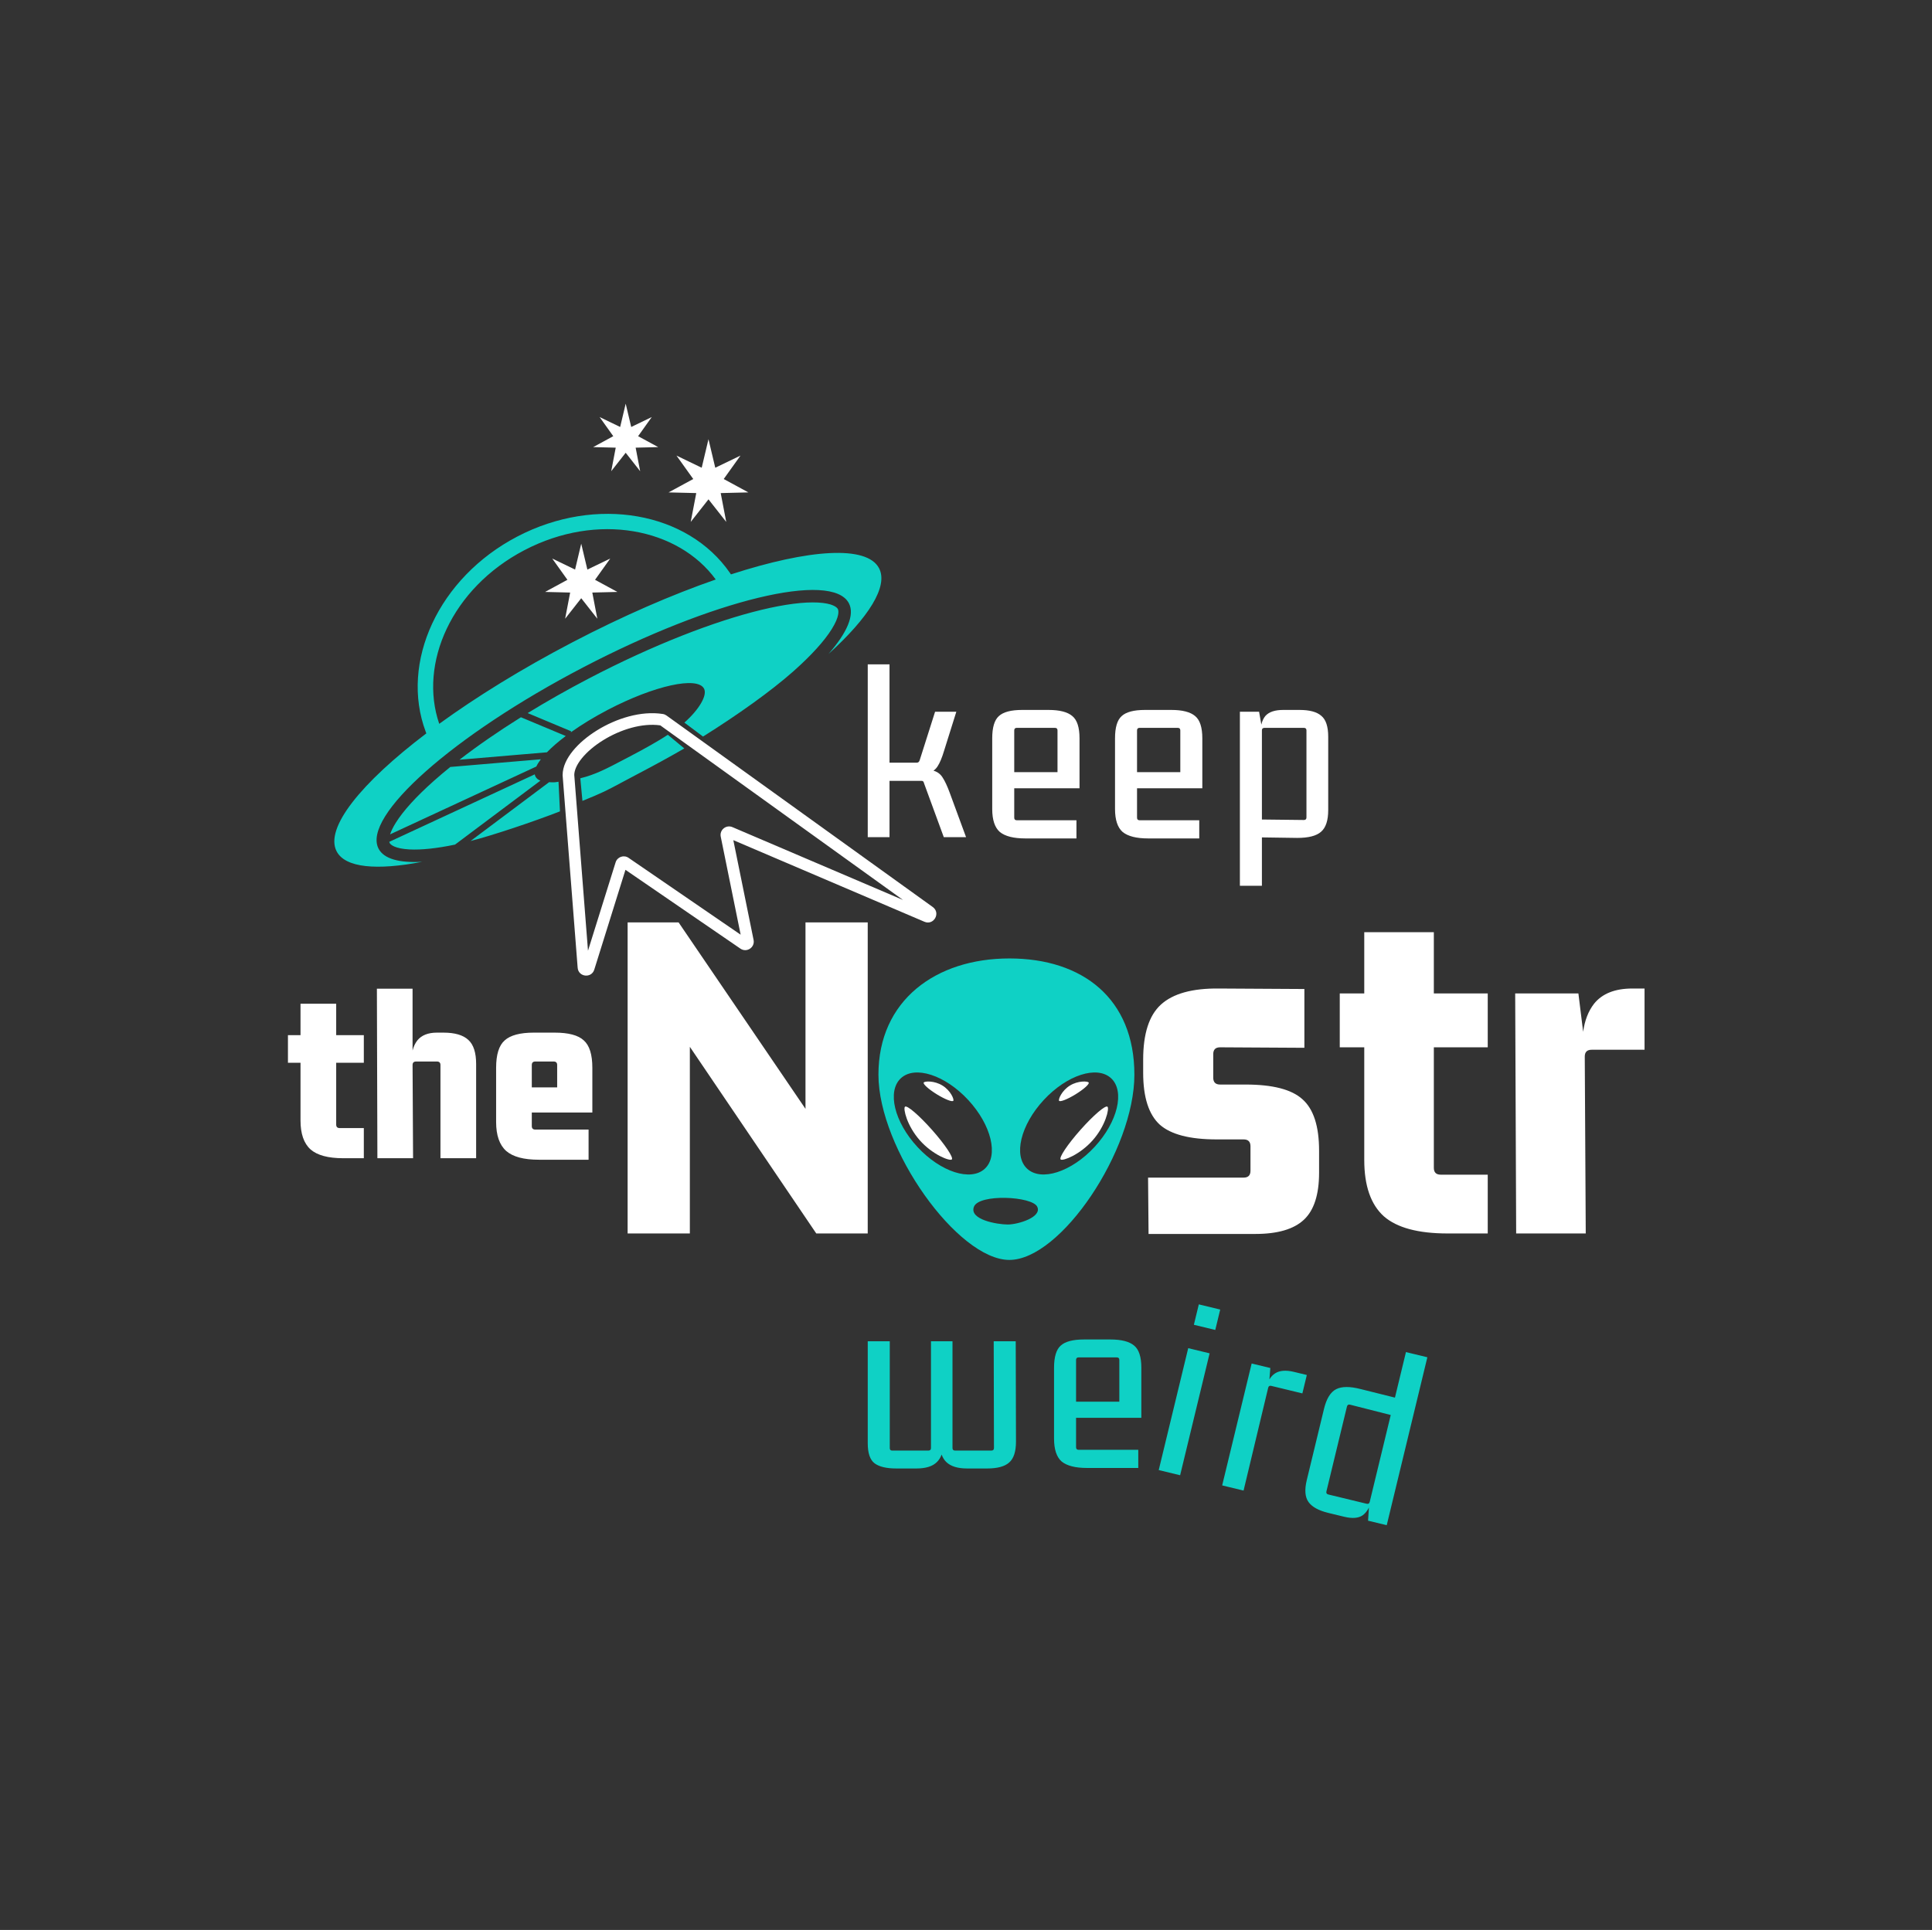 <svg width="1201" height="1200" viewBox="0 0 1201 1200" fill="none" xmlns="http://www.w3.org/2000/svg">
<rect x="0" y="0" width="1201" height="1200" fill="#333333" stroke="none"/>
<path fill-rule="evenodd" clip-rule="evenodd" d="M388.951 251L392.387 265.485L405.158 259.316L396.671 271.209L409.161 278L395.142 278.346L397.946 292.985L388.951 281.522L379.957 292.985L382.761 278.346L368.741 278L381.232 271.209L372.744 259.316L385.516 265.485L388.951 251ZM365.133 354.149L361.312 338.054L357.491 354.149L343.287 347.293L352.727 360.508L338.835 368.054L354.427 368.438L351.309 384.703L361.312 371.967L371.315 384.703L368.197 368.438L383.788 368.054L369.897 360.508L379.337 347.293L365.133 354.149ZM552.95 520.522H539.423V413.096H552.95V474.21H569.979C570.828 474.21 571.412 473.679 571.73 472.618L581.279 442.539H594.488L586.849 466.889C585.576 471.133 584.25 474.316 582.87 476.438C582.168 477.55 581.305 478.468 580.28 479.193C580.403 479.228 580.524 479.265 580.642 479.303C582.977 480.045 584.78 481.478 586.053 483.6C587.433 485.722 588.865 488.798 590.35 492.83L600.536 520.522H586.69L574.436 487.101C574.329 486.57 574.17 486.199 573.958 485.987C573.746 485.669 573.375 485.509 572.844 485.509H552.95V520.522ZM637.331 521.318H669.16V510.019H632.079C631.018 510.019 630.487 509.488 630.487 508.427V490.125H671.07V459.091C671.07 452.3 669.585 447.685 666.614 445.245C663.643 442.698 658.71 441.425 651.813 441.425H635.421C628.524 441.425 623.697 442.698 620.938 445.245C618.18 447.685 616.8 452.3 616.8 459.091V503.016C616.8 509.806 618.392 514.581 621.575 517.339C624.864 519.992 630.116 521.318 637.331 521.318ZM630.487 480.098V454.157C630.487 453.096 631.018 452.566 632.079 452.566H655.792C656.853 452.566 657.383 453.096 657.383 454.157V480.098H630.487ZM745.497 521.318H713.667C706.452 521.318 701.2 519.992 697.911 517.339C694.728 514.581 693.137 509.806 693.137 503.016V459.091C693.137 452.3 694.516 447.685 697.275 445.245C700.033 442.698 704.861 441.425 711.757 441.425H728.15C735.046 441.425 739.98 442.698 742.951 445.245C745.921 447.685 747.407 452.3 747.407 459.091V490.125H706.824V508.427C706.824 509.488 707.354 510.019 708.415 510.019H745.497V521.318ZM706.824 454.157V480.098H733.72V454.157C733.72 453.096 733.189 452.566 732.128 452.566H708.415C707.354 452.566 706.824 453.096 706.824 454.157ZM784.446 550.761H770.76V442.539H782.696L784.093 450.544C784.615 448.284 785.475 446.465 786.674 445.086C788.903 442.645 792.563 441.425 797.656 441.425H807.841C814.101 441.425 818.61 442.645 821.369 445.086C824.234 447.42 825.666 451.77 825.666 458.136V503.653C825.666 510.125 824.181 514.634 821.21 517.18C818.345 519.727 813.412 521 806.409 521L784.446 520.682V550.761ZM784.446 454.157V509.559L810.547 509.859C811.608 509.859 812.138 509.329 812.138 508.268V454.157C812.138 453.096 811.608 452.566 810.547 452.566H786.038C784.977 452.566 784.446 453.096 784.446 454.157ZM334.957 721.098H365.88V702.356H332.77C331.312 702.356 330.584 701.627 330.584 700.17V691.736H368.223V663.936C368.223 655.71 366.453 650.035 362.913 646.912C359.477 643.684 353.438 642.07 344.796 642.07H331.833C323.295 642.07 317.256 643.684 313.716 646.912C310.176 650.035 308.406 655.71 308.406 663.936V697.671C308.406 705.896 310.488 711.883 314.653 715.632C318.818 719.276 325.586 721.098 334.957 721.098ZM330.584 676.118H346.358V662.218C346.358 660.76 345.629 660.031 344.171 660.031H332.77C331.312 660.031 330.584 660.76 330.584 662.218V676.118ZM271.616 642.071H275.677C282.757 642.071 287.911 643.581 291.139 646.6C294.366 649.516 295.98 654.513 295.98 661.594V720.162H273.802V662.218C273.802 660.761 273.074 660.032 271.616 660.032H258.653C257.195 660.032 256.466 660.761 256.466 662.218L256.779 720.162H234.601L234.289 614.739H256.466V653.191C257.086 650.76 258.075 648.667 259.434 646.913C262.037 643.685 266.098 642.071 271.616 642.071ZM226.167 660.813V643.633H208.987V624.11H186.809V643.633H179V660.813H186.809V696.734C186.809 704.96 188.891 710.947 193.056 714.695C197.221 718.339 203.989 720.161 213.36 720.161H226.167V701.42H211.173C209.716 701.42 208.987 700.691 208.987 699.233V660.813H226.167ZM1014.69 614.644H1022.31V652.72H989.411C986.568 652.72 985.147 654.141 985.147 656.984L985.756 766.946H942.502L941.893 617.69H981.187L984.142 641.555C985.094 634.529 987.358 628.707 990.934 624.087C996.011 617.792 1003.93 614.644 1014.69 614.644ZM924.833 651.195V617.689H891.326V579.614H848.073V617.689H832.843V651.195H848.073V721.254C848.073 737.296 852.134 748.973 860.257 756.283C868.379 763.39 881.579 766.944 899.855 766.944H924.833V730.392H895.591C892.748 730.392 891.326 728.97 891.326 726.127V651.195H924.833ZM780.39 767.25H713.987L713.682 732.221H773.08C775.923 732.221 777.344 730.799 777.344 727.956V712.726C777.344 709.883 775.923 708.462 773.08 708.462H756.327C739.675 708.462 727.897 705.416 720.993 699.324C714.089 693.029 710.636 682.266 710.636 667.036V658.812C710.636 642.769 714.292 631.397 721.602 624.696C729.116 617.792 741.198 614.441 757.85 614.644L810.851 614.949V651.501L758.459 651.197C755.616 651.197 754.195 652.618 754.195 655.461V670.082C754.195 672.925 755.616 674.346 758.459 674.346H774.298C791.153 674.346 802.931 677.392 809.632 683.484C816.537 689.576 819.989 700.238 819.989 715.468V729.175C819.989 742.78 816.841 752.528 810.546 758.417C804.251 764.306 794.199 767.25 780.39 767.25ZM500.722 689.458V573.523H539.407V766.946H507.424L428.836 650.895V766.946H390.152V573.523H421.83L500.722 689.458ZM688.458 688.133C689.703 689.238 687.263 699.978 679.227 709.037C671.19 718.097 660.604 722.045 659.359 720.94C658.114 719.836 663.615 711.595 671.652 702.536C679.688 693.476 687.213 687.028 688.458 688.133ZM665.128 674.962C660.048 678.086 657.793 683.51 658.359 684.429H658.355C658.921 685.348 663.503 683.56 668.587 680.436C673.672 677.312 677.335 674.029 676.769 673.11C676.203 672.191 670.208 671.838 665.128 674.962ZM579.376 702.536C587.413 711.595 592.918 719.836 591.669 720.94C590.423 722.045 579.838 718.097 571.801 709.037C563.765 699.978 561.32 689.238 562.569 688.133C563.819 687.028 571.339 693.476 579.376 702.536ZM574.211 673.111C573.645 674.03 577.308 677.313 582.393 680.437H582.388C587.473 683.566 592.05 685.35 592.621 684.43C593.191 683.511 590.936 678.087 585.852 674.963C580.767 671.835 574.777 672.192 574.211 673.111ZM371.143 454.098C382.988 446.762 398.398 441.814 412.048 443.947C412.886 444.078 413.654 444.407 414.304 444.875L579.823 563.96C584.957 567.654 580.465 575.612 574.65 573.129L455.86 522.392L468.453 584.423C469.4 589.087 464.193 592.535 460.268 589.844L388.809 540.84L369.425 602.891C367.686 608.456 359.544 607.537 359.091 601.725L349.748 482.08V481.939C349.748 476.7 352.376 471.481 356.124 466.876C359.925 462.207 365.176 457.794 371.143 454.098ZM356.982 481.811L365.519 591.138L382.687 536.18C383.75 532.779 387.799 531.377 390.737 533.391L460.413 581.172L448.037 520.214C447.188 516.032 451.382 512.614 455.307 514.291L561.36 559.587L410.465 451.024C399.196 449.431 385.765 453.55 374.951 460.247C369.514 463.615 364.923 467.524 361.734 471.442C358.54 475.365 357.026 478.95 356.982 481.811ZM444.633 290.833L440.416 273.086L436.199 290.833L420.523 283.274L430.941 297.845L415.61 306.166L432.818 306.589L429.376 324.523L440.416 310.48L451.456 324.523L448.014 306.589L465.222 306.166L449.891 297.845L460.309 283.274L444.633 290.833Z" fill="white"/>
<path fill-rule="evenodd" clip-rule="evenodd" d="M326.032 342.068C280.657 365.757 260.197 412.694 273.039 450.057C296.262 433.194 324.534 415.713 355.926 399.324C387.316 382.936 417.819 369.732 444.93 360.318C421.614 328.423 371.407 318.379 326.032 342.068ZM264.644 454.995C264.769 455.331 264.898 455.666 265.028 456.001C224.363 486.852 201.719 514.903 209.267 529.363C214.614 539.603 234.212 541.315 262.443 535.853C248.281 536.634 238.654 534.066 235.341 527.719C224.836 507.598 281.767 457.118 362.499 414.97C443.232 372.822 517.195 354.967 527.699 375.088C531.466 382.302 526.564 393.419 515.004 406.654C539.936 384.041 552.33 364.572 546.459 353.326C538.91 338.866 502.947 341.411 454.386 357.142C454.186 356.844 453.985 356.547 453.781 356.252C427.648 318.386 370.745 307.943 321.609 333.595C272.473 359.247 248.513 411.907 264.644 454.995ZM254.629 528.164C245.413 527.69 242.78 525.224 242.21 524.133C242.122 523.964 242.036 523.737 241.97 523.444L332.431 481.473C332.511 481.977 332.664 482.45 332.893 482.889C333.471 483.995 334.5 484.828 335.923 485.401L282.859 525.158C271.368 527.557 261.835 528.534 254.629 528.164ZM342.71 486.409L342.708 486.409C342.33 486.389 341.893 486.365 341.335 486.349L292.526 522.918C305.923 519.529 331.783 510.858 348.092 504.492L347.191 486.069C344.627 486.513 344.018 486.48 342.71 486.409ZM387.878 472.264L387.881 472.262C389.403 471.461 391 470.62 392.687 469.739C399.802 466.025 409.31 460.783 415.131 456.858L425.391 465.357C417.11 470.173 405.91 476.292 396.954 480.967C392.075 483.514 388.525 485.423 385.632 486.978C377.542 491.328 374.588 492.917 362.063 497.984L360.742 483.914C369.983 481.684 377.061 477.958 387.878 472.264ZM437.031 457.982C458.521 444.53 479.262 429.756 493.193 417.404C504.446 407.426 512.481 398.484 517.038 391.169C521.918 383.336 521.4 379.766 520.83 378.675C520.26 377.583 517.627 375.117 508.411 374.643C499.803 374.201 487.874 375.682 473.254 379.211C444.133 386.242 406.061 400.97 366.086 421.84C352.634 428.863 339.875 436.107 328.013 443.385L355.062 454.705L354.779 455.381C361.424 450.643 369.254 445.839 377.863 441.344C406.793 426.241 433.564 420.354 437.657 428.195C439.823 432.343 434.544 441.239 425.435 449.298L437.031 457.982ZM323.831 445.975L351.698 457.637C347.05 461.134 343.092 464.562 339.991 467.767L285.631 472.384C296.746 463.789 309.602 454.873 323.831 445.975ZM333.398 476.61C334.048 475.21 334.996 473.701 336.214 472.106L279.931 476.886C276.355 479.774 272.989 482.617 269.847 485.403C258.594 495.381 250.559 504.323 246.002 511.638C244.158 514.597 243.085 516.948 242.494 518.787L333.398 476.61ZM627.451 783.397C595.448 783.397 546.071 714.361 546.071 668.185C546.071 622.008 581.732 595.948 627.451 595.948C673.171 595.948 705.174 621.094 705.174 668.185C705.174 715.276 659.455 783.397 627.451 783.397ZM680.383 713.183C694.789 697.645 699.406 678.501 690.695 670.426C681.984 662.35 663.245 668.4 648.838 683.938C634.432 699.477 629.815 718.62 638.526 726.696C647.237 734.772 665.976 728.722 680.383 713.183ZM560.017 670.426C551.307 678.501 555.924 697.645 570.33 713.183C584.736 728.722 603.476 734.772 612.187 726.696C620.897 718.62 616.28 699.477 601.874 683.938C587.468 668.4 568.728 662.35 560.017 670.426ZM605.455 750.297C608.655 742.177 641.569 743.789 644.769 750.297C647.969 756.805 632.883 761.377 626.483 761.377C620.083 761.377 602.255 758.417 605.455 750.297ZM720.306 914.061L733.609 917.279L751.941 841.481L738.637 838.263L720.306 914.061ZM742.154 823.723L755.457 826.94L758.525 814.255L745.222 811.038L742.154 823.723ZM873.991 840.707L887.295 843.924L862.042 948.34L850.44 945.534L850.967 937.379C849.933 939.431 848.668 941.012 847.172 942.124C844.536 943.997 840.691 944.322 835.638 943.1L825.738 940.706C819.756 939.259 815.66 937.013 813.449 933.968C811.239 930.923 810.869 926.358 812.341 920.273L823.04 876.032C824.586 869.638 827.103 865.553 830.589 863.776C834.075 862 839.157 861.973 845.835 863.698L867.145 869.015L873.991 840.707ZM851.47 933.83L864.531 879.824L839.232 873.398C838.201 873.149 837.56 873.54 837.311 874.571L824.554 927.32C824.304 928.352 824.695 928.992 825.727 929.241L849.549 935.003C850.58 935.252 851.22 934.861 851.47 933.83ZM804.324 853.001L812.368 854.946L809.6 866.393L790.264 861.717C789.232 861.468 788.592 861.859 788.343 862.89L773.047 926.814L759.743 923.597L778.075 847.799L789.676 850.605L789.111 857.668C790.1 856.055 791.275 854.813 792.636 853.94C795.478 852.117 799.374 851.804 804.324 853.001ZM707.591 912.756H675.761C668.546 912.756 663.294 911.43 660.005 908.778C656.822 906.019 655.23 901.245 655.23 894.454V850.529C655.23 843.739 656.61 839.123 659.368 836.683C662.127 834.137 666.954 832.863 673.851 832.863H690.243C697.14 832.863 702.073 834.137 705.044 836.683C708.015 839.123 709.5 843.739 709.5 850.529V881.563H668.917V899.865C668.917 900.926 669.448 901.457 670.509 901.457H707.591V912.756ZM695.814 871.537H668.917V845.595C668.917 844.534 669.448 844.004 670.509 844.004H694.222C695.283 844.004 695.814 844.534 695.814 845.595V871.537ZM557.248 913.075H569.661C575.497 913.075 579.741 911.749 582.393 909.096C583.66 907.878 584.647 906.325 585.354 904.436C586.039 906.325 587.015 907.878 588.282 909.096C591.04 911.749 595.338 913.075 601.173 913.075H613.587C619.953 913.075 624.515 911.855 627.273 909.415C630.138 906.974 631.57 902.624 631.57 896.364L631.411 833.978H617.725L617.884 900.343C617.884 901.404 617.353 901.935 616.292 901.935H593.693C592.632 901.935 592.102 901.404 592.102 900.343V833.978H578.733V900.343C578.733 901.404 578.202 901.935 577.141 901.935H554.542C553.587 901.935 553.11 901.404 553.11 900.343V833.978H539.423V897.319C539.423 903.579 540.855 907.77 543.72 909.892C546.585 912.014 551.094 913.075 557.248 913.075Z" fill="#0FD1C5"/>
</svg>
